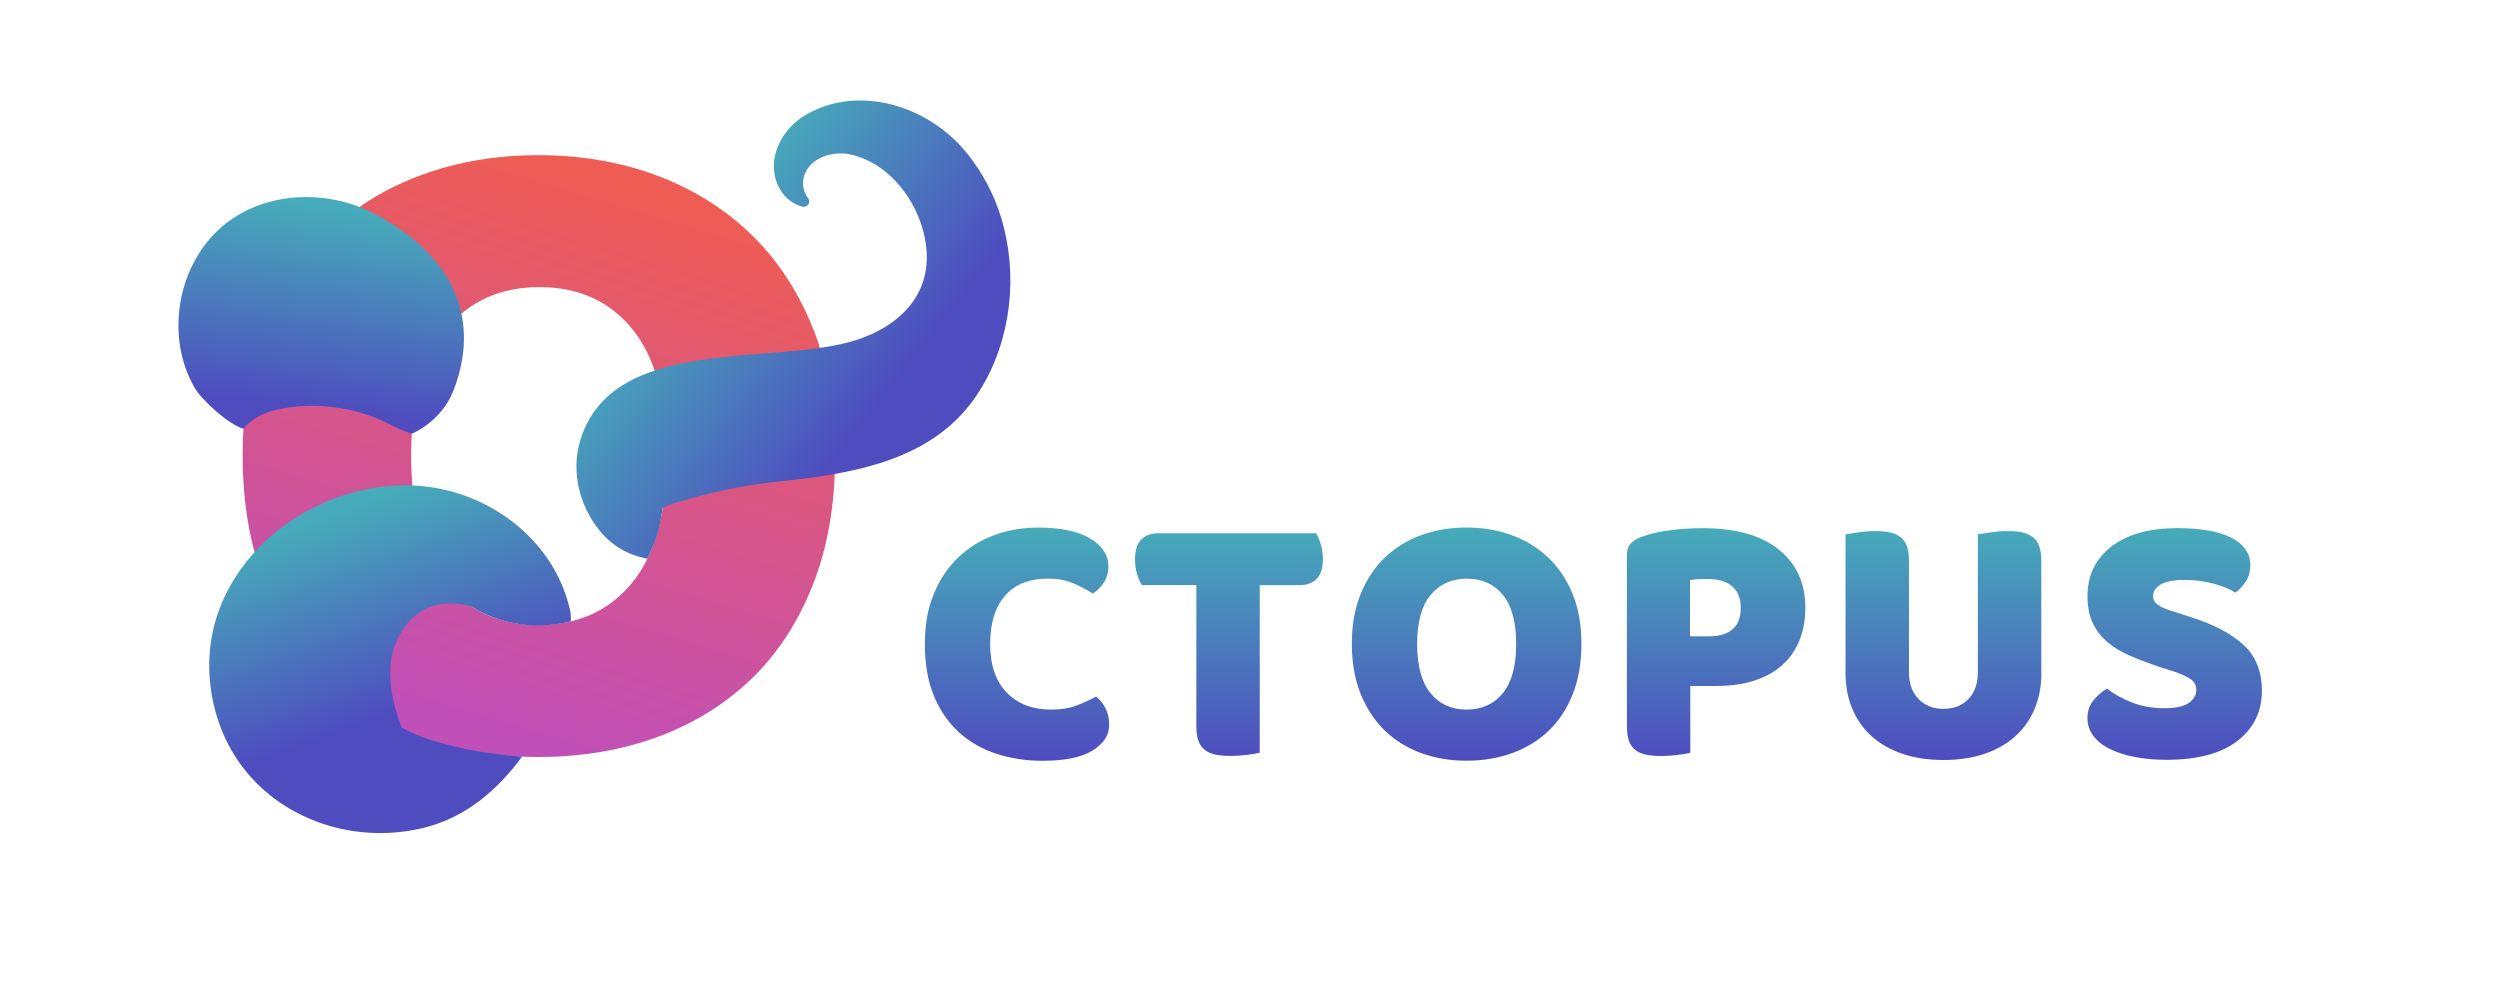 <svg width="173" height="69" viewBox="0 0 173 69" fill="none" xmlns="http://www.w3.org/2000/svg">
<path d="M16.791 31.528C16.791 28.161 17.319 25.182 18.377 22.591C19.435 20 20.881 17.831 22.718 16.082C24.552 14.332 26.71 13.005 29.196 12.097C31.679 11.19 34.365 10.738 37.26 10.738C40.152 10.738 42.84 11.192 45.323 12.097C47.806 13.005 49.975 14.332 51.833 16.082C53.688 17.831 55.147 20 56.205 22.591C57.263 25.182 57.791 28.161 57.791 31.528C57.791 34.895 57.274 37.888 56.237 40.5C55.2 43.112 53.764 45.292 51.931 47.041C50.094 48.79 47.925 50.118 45.421 51.025C42.917 51.933 40.196 52.384 37.26 52.384C34.323 52.384 31.602 51.92 29.098 50.991C26.594 50.062 24.436 48.714 22.62 46.943C20.808 45.173 19.383 42.993 18.346 40.402C17.311 37.811 16.791 34.856 16.791 31.528ZM28.452 31.528C28.452 35.457 29.251 38.394 30.848 40.336C32.444 42.278 34.581 43.249 37.26 43.249C39.98 43.249 42.139 42.278 43.737 40.336C45.334 38.394 46.133 35.457 46.133 31.528C46.133 27.642 45.344 24.729 43.769 22.784C42.191 20.842 40.046 19.868 37.326 19.868C34.647 19.868 32.499 20.828 30.882 22.75C29.259 24.676 28.452 27.599 28.452 31.528Z" fill="url(#paint0_linear_824_6366)"/>
<path d="M27.787 50.337C27.217 48.825 26.824 47.191 27.082 45.598C27.341 44.001 28.367 42.455 29.903 41.951C30.798 41.658 31.716 41.735 32.639 41.962C32.639 41.962 35.37 43.999 39.492 43.004C39.492 43.004 39.532 42.6 39.463 42.289C38.5 37.901 34.803 34.753 30.589 33.853C23.006 32.233 14.324 38.125 14.48 46.252C14.522 48.492 15.185 50.74 16.443 52.601C19.29 56.809 24.739 58.53 29.581 57.216C32.304 56.477 34.46 54.635 36.128 52.358C30.259 51.92 27.787 50.337 27.787 50.337Z" fill="url(#paint1_linear_824_6366)"/>
<path d="M26.903 29.333C27.779 29.79 28.494 30.014 28.494 30.014C28.494 30.014 30.521 29.215 31.376 27.032C32.916 23.098 32.397 18.349 26.09 14.884C22.615 12.976 17.976 13.211 15.09 15.929C12.203 18.647 11.485 23.399 13.467 26.832C13.963 27.692 15.823 29.386 16.85 29.671C16.85 29.671 17.425 28.793 18.963 28.399C21.499 27.753 24.576 28.122 26.903 29.333Z" fill="url(#paint2_linear_824_6366)"/>
<path d="M41.429 36.637C40.105 34.949 39.532 32.703 40.118 30.611C42.242 23.032 53.72 25.404 59.388 23.486C62.103 22.568 64.251 20.607 64.13 17.56C64.011 14.583 61.845 11.301 58.784 10.678C57.517 10.419 55.855 10.976 55.591 12.401C55.507 12.863 55.646 13.351 55.926 13.726C56.14 14.016 55.852 14.401 55.507 14.298C54.995 14.143 54.533 13.858 54.211 13.441C52.823 11.649 53.755 9.116 55.768 7.942C59.38 5.836 64.293 7.25 67.016 10.731C68.014 12.005 68.787 13.467 69.264 15.016C70.481 18.974 70.001 23.478 67.808 27.011C64.726 31.985 58.852 32.801 53.546 33.357C51.182 33.605 48.818 34.152 46.548 34.856C46.237 34.954 45.857 35.16 45.857 35.16C45.72 35.98 45.612 37.03 44.794 38.666C43.453 38.4 42.324 37.777 41.429 36.637Z" fill="url(#paint3_linear_824_6366)"/>
<path d="M72.513 40.041C71.225 40.041 70.238 40.434 69.55 41.221C68.865 42.008 68.519 43.12 68.519 44.56C68.519 46.015 68.899 47.137 69.662 47.924C70.425 48.71 71.449 49.104 72.737 49.104C73.422 49.104 74.005 49.012 74.483 48.829C74.961 48.646 75.415 48.436 75.853 48.202C76.138 48.436 76.358 48.717 76.517 49.043C76.677 49.368 76.755 49.748 76.755 50.185C76.755 50.87 76.375 51.453 75.612 51.931C74.849 52.409 73.693 52.647 72.137 52.647C71.015 52.647 69.96 52.487 68.974 52.169C67.987 51.85 67.126 51.362 66.387 50.701C65.651 50.039 65.068 49.202 64.641 48.192C64.214 47.178 64 45.971 64 44.564C64 43.259 64.203 42.109 64.614 41.112C65.024 40.116 65.583 39.275 66.295 38.59C67.007 37.905 67.838 37.386 68.794 37.034C69.747 36.681 70.767 36.508 71.856 36.508C73.395 36.508 74.588 36.759 75.433 37.261C76.277 37.763 76.701 38.407 76.701 39.194C76.701 39.627 76.592 40.004 76.375 40.322C76.158 40.641 75.907 40.892 75.622 41.075C75.188 40.79 74.724 40.55 74.229 40.346C73.741 40.143 73.168 40.041 72.513 40.041Z" fill="url(#paint4_linear_824_6366)"/>
<path d="M79.017 40.492C78.898 40.309 78.79 40.058 78.691 39.739C78.59 39.42 78.542 39.085 78.542 38.736C78.542 38.085 78.688 37.613 78.983 37.329C79.274 37.044 79.657 36.901 80.125 36.901H91.07C91.185 37.084 91.297 37.335 91.395 37.654C91.497 37.973 91.544 38.305 91.544 38.658C91.544 39.309 91.398 39.78 91.103 40.065C90.812 40.349 90.429 40.492 89.961 40.492H87.174V52.087C86.991 52.138 86.699 52.189 86.309 52.236C85.916 52.287 85.526 52.311 85.143 52.311C84.757 52.311 84.418 52.28 84.126 52.223C83.834 52.165 83.587 52.06 83.387 51.907C83.187 51.755 83.034 51.548 82.936 51.28C82.834 51.012 82.787 50.66 82.787 50.226V40.485H79.017V40.492Z" fill="url(#paint5_linear_824_6366)"/>
<path d="M93.547 44.56C93.547 43.255 93.751 42.102 94.161 41.096C94.571 40.092 95.131 39.251 95.843 38.573C96.555 37.895 97.389 37.38 98.352 37.03C99.314 36.678 100.355 36.505 101.478 36.505C102.6 36.505 103.641 36.681 104.604 37.03C105.566 37.383 106.407 37.895 107.126 38.573C107.845 39.251 108.411 40.092 108.821 41.096C109.231 42.099 109.435 43.255 109.435 44.56C109.435 45.866 109.235 47.025 108.831 48.036C108.431 49.049 107.872 49.894 107.163 50.572C106.451 51.25 105.61 51.765 104.641 52.114C103.671 52.467 102.617 52.64 101.478 52.64C100.338 52.64 99.284 52.46 98.314 52.101C97.345 51.741 96.507 51.219 95.805 50.531C95.104 49.846 94.551 48.999 94.147 47.995C93.751 46.995 93.547 45.849 93.547 44.56ZM98.067 44.56C98.067 46.083 98.375 47.222 98.996 47.975C99.616 48.727 100.443 49.104 101.481 49.104C102.535 49.104 103.373 48.727 103.99 47.975C104.61 47.222 104.919 46.083 104.919 44.56C104.919 43.055 104.614 41.926 104.003 41.173C103.393 40.421 102.559 40.044 101.505 40.044C100.467 40.044 99.633 40.417 99.006 41.16C98.382 41.902 98.067 43.038 98.067 44.56Z" fill="url(#paint6_linear_824_6366)"/>
<path d="M116.968 52.091C116.785 52.142 116.494 52.193 116.104 52.24C115.71 52.291 115.321 52.315 114.937 52.315C114.551 52.315 114.215 52.284 113.92 52.227C113.629 52.169 113.381 52.064 113.181 51.911C112.981 51.762 112.829 51.552 112.73 51.284C112.629 51.016 112.581 50.664 112.581 50.23V38.407C112.581 38.055 112.676 37.783 112.869 37.59C113.062 37.397 113.324 37.244 113.659 37.126C114.229 36.926 114.876 36.78 115.605 36.688C116.334 36.597 117.067 36.549 117.802 36.549C120.111 36.549 121.878 37.044 123.098 38.031C124.319 39.018 124.929 40.357 124.929 42.049C124.929 42.869 124.8 43.608 124.539 44.269C124.278 44.93 123.895 45.5 123.383 45.975C122.871 46.453 122.227 46.819 121.45 47.08C120.674 47.341 119.772 47.47 118.752 47.47H116.968V52.091ZM118.274 44.032C118.975 44.032 119.518 43.869 119.894 43.544C120.271 43.218 120.46 42.72 120.46 42.049C120.46 41.411 120.264 40.923 119.87 40.581C119.477 40.238 118.904 40.065 118.152 40.065C117.884 40.065 117.663 40.069 117.487 40.079C117.311 40.089 117.131 40.109 116.948 40.143V44.032H118.274Z" fill="url(#paint7_linear_824_6366)"/>
<path d="M141.265 46.567C141.265 47.472 141.109 48.296 140.8 49.039C140.492 49.785 140.044 50.419 139.458 50.948C138.871 51.477 138.159 51.88 137.325 52.165C136.488 52.45 135.542 52.592 134.487 52.592C133.433 52.592 132.487 52.45 131.65 52.165C130.812 51.88 130.1 51.473 129.517 50.948C128.931 50.422 128.483 49.785 128.174 49.039C127.866 48.293 127.71 47.469 127.71 46.567V36.979C127.893 36.945 128.188 36.901 128.588 36.84C128.988 36.782 129.375 36.752 129.744 36.752C130.127 36.752 130.466 36.782 130.761 36.84C131.053 36.898 131.3 37.003 131.5 37.155C131.7 37.305 131.853 37.515 131.951 37.783C132.053 38.05 132.101 38.403 132.101 38.837V46.493C132.101 47.296 132.321 47.923 132.765 48.374C133.209 48.825 133.782 49.052 134.484 49.052C135.203 49.052 135.779 48.825 136.217 48.374C136.65 47.923 136.867 47.296 136.867 46.493V36.979C137.051 36.945 137.346 36.901 137.746 36.84C138.146 36.782 138.532 36.752 138.902 36.752C139.285 36.752 139.624 36.782 139.919 36.84C140.21 36.898 140.458 37.003 140.658 37.155C140.858 37.305 141.011 37.515 141.109 37.783C141.211 38.05 141.258 38.403 141.258 38.837V46.567H141.265Z" fill="url(#paint8_linear_824_6366)"/>
<path d="M149.398 46.141C148.663 45.89 147.991 45.636 147.391 45.374C146.788 45.117 146.269 44.802 145.835 44.432C145.401 44.066 145.062 43.625 144.818 43.113C144.574 42.605 144.455 41.981 144.455 41.242C144.455 39.821 145.004 38.682 146.099 37.828C147.195 36.973 148.73 36.546 150.707 36.546C151.426 36.546 152.097 36.597 152.714 36.695C153.335 36.797 153.863 36.949 154.308 37.16C154.752 37.37 155.098 37.638 155.348 37.963C155.599 38.289 155.725 38.672 155.725 39.106C155.725 39.54 155.623 39.913 155.423 40.221C155.223 40.53 154.979 40.794 154.694 41.011C154.325 40.777 153.833 40.57 153.213 40.397C152.592 40.221 151.914 40.133 151.178 40.133C150.426 40.133 149.873 40.238 149.52 40.445C149.168 40.655 148.995 40.919 148.995 41.235C148.995 41.486 149.103 41.693 149.32 41.849C149.537 42.008 149.863 42.154 150.3 42.286L151.629 42.713C153.202 43.215 154.413 43.856 155.257 44.632C156.101 45.408 156.525 46.47 156.525 47.809C156.525 49.233 155.966 50.382 154.843 51.26C153.721 52.138 152.073 52.579 149.9 52.579C149.13 52.579 148.415 52.515 147.754 52.389C147.093 52.264 146.516 52.081 146.021 51.837C145.526 51.593 145.143 51.294 144.865 50.931C144.591 50.572 144.452 50.158 144.452 49.691C144.452 49.206 144.594 48.792 144.879 48.446C145.164 48.104 145.472 47.839 145.808 47.656C146.276 48.026 146.849 48.341 147.527 48.609C148.205 48.877 148.944 49.009 149.748 49.009C150.568 49.009 151.144 48.884 151.48 48.633C151.816 48.382 151.982 48.09 151.982 47.755C151.982 47.419 151.846 47.165 151.582 46.988C151.314 46.812 150.938 46.643 150.453 46.473L149.398 46.141Z" fill="url(#paint9_linear_824_6366)"/>
<defs>
<linearGradient id="paint0_linear_824_6366" x1="31.57" y1="50.581" x2="43.008" y2="12.58" gradientUnits="userSpaceOnUse">
<stop offset="0.001" stop-color="#C04FBA"/>
<stop offset="0.996" stop-color="#EF5C54"/>
</linearGradient>
<linearGradient id="paint1_linear_824_6366" x1="23.477" y1="35.404" x2="28.372" y2="48.989" gradientUnits="userSpaceOnUse">
<stop offset="0.004" stop-color="#46ABBA"/>
<stop offset="1" stop-color="#4E4CBF"/>
</linearGradient>
<linearGradient id="paint2_linear_824_6366" x1="23.267" y1="14.427" x2="21.567" y2="28.328" gradientUnits="userSpaceOnUse">
<stop offset="0.004" stop-color="#46ABBA"/>
<stop offset="1" stop-color="#4E4CBF"/>
</linearGradient>
<linearGradient id="paint3_linear_824_6366" x1="46.611" y1="17.575" x2="60.441" y2="28.541" gradientUnits="userSpaceOnUse">
<stop offset="0.004" stop-color="#46ABBA"/>
<stop offset="1" stop-color="#4E4CBF"/>
</linearGradient>
<linearGradient id="paint4_linear_824_6366" x1="110.266" y1="36.503" x2="110.266" y2="52.642" gradientUnits="userSpaceOnUse">
<stop offset="0.004" stop-color="#46ABBA"/>
<stop offset="1" stop-color="#4E4CBF"/>
</linearGradient>
<linearGradient id="paint5_linear_824_6366" x1="110.266" y1="36.502" x2="110.266" y2="52.642" gradientUnits="userSpaceOnUse">
<stop offset="0.004" stop-color="#46ABBA"/>
<stop offset="1" stop-color="#4E4CBF"/>
</linearGradient>
<linearGradient id="paint6_linear_824_6366" x1="110.266" y1="36.502" x2="110.266" y2="52.642" gradientUnits="userSpaceOnUse">
<stop offset="0.004" stop-color="#46ABBA"/>
<stop offset="1" stop-color="#4E4CBF"/>
</linearGradient>
<linearGradient id="paint7_linear_824_6366" x1="110.266" y1="36.503" x2="110.266" y2="52.643" gradientUnits="userSpaceOnUse">
<stop offset="0.004" stop-color="#46ABBA"/>
<stop offset="1" stop-color="#4E4CBF"/>
</linearGradient>
<linearGradient id="paint8_linear_824_6366" x1="110.266" y1="36.502" x2="110.266" y2="52.642" gradientUnits="userSpaceOnUse">
<stop offset="0.004" stop-color="#46ABBA"/>
<stop offset="1" stop-color="#4E4CBF"/>
</linearGradient>
<linearGradient id="paint9_linear_824_6366" x1="110.266" y1="36.503" x2="110.266" y2="52.643" gradientUnits="userSpaceOnUse">
<stop offset="0.004" stop-color="#46ABBA"/>
<stop offset="1" stop-color="#4E4CBF"/>
</linearGradient>
</defs>
</svg>

